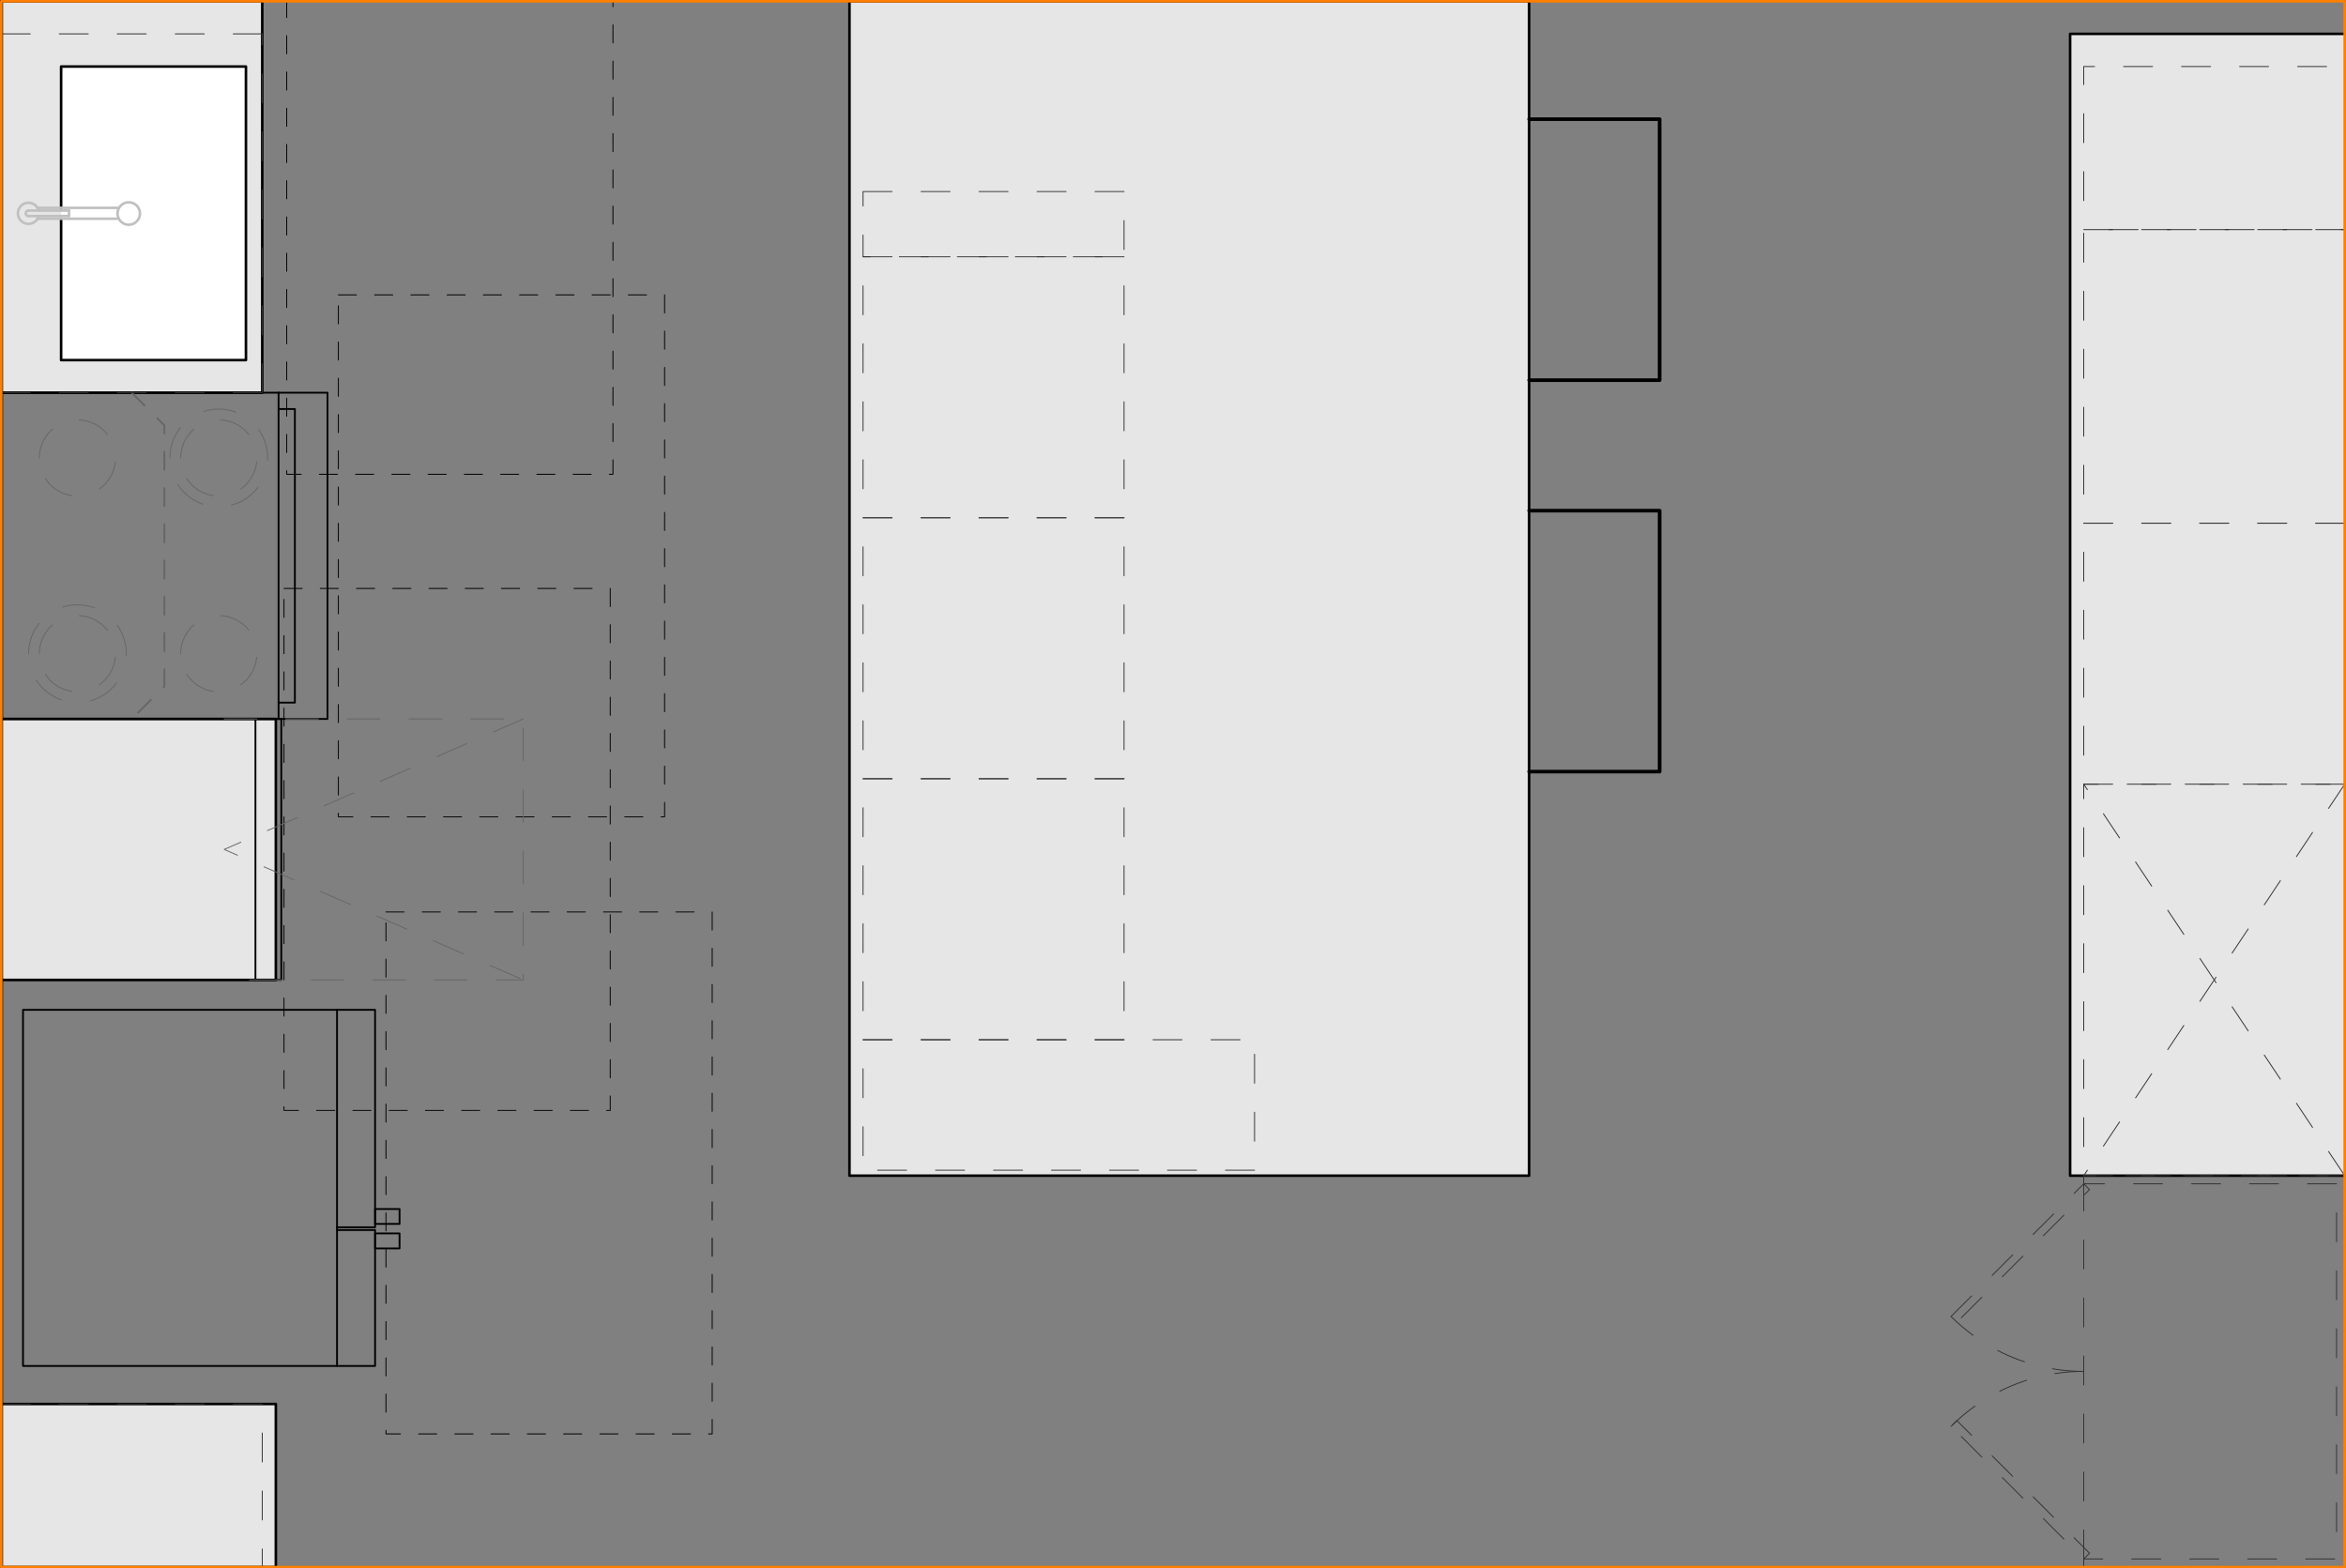 <svg xmlns="http://www.w3.org/2000/svg" viewBox="0 0 647.21 432.71"><rect x="0" y="0" width="647.21" height="432.71" fill="#808080" stroke="none"/><defs><style>.cls-1{fill:#e6e6e6;}.cls-1,.cls-2,.cls-3,.cls-4,.cls-9{stroke:#000;}.cls-1,.cls-10,.cls-2,.cls-3,.cls-4,.cls-5,.cls-6,.cls-7,.cls-8,.cls-9{stroke-linecap:round;stroke-linejoin:round;}.cls-1,.cls-10,.cls-2,.cls-7{stroke-width:0.71px;}.cls-2{fill:#fff;}.cls-10,.cls-3,.cls-4,.cls-5,.cls-6,.cls-7,.cls-8,.cls-9{fill:none;}.cls-3,.cls-5{stroke-width:0.5px;}.cls-4,.cls-6,.cls-8{stroke-width:0.25px;}.cls-4,.cls-5{stroke-dasharray:5 5;}.cls-5,.cls-6{stroke:#666;}.cls-6{stroke-dasharray:9 8;}.cls-7{stroke:silver;}.cls-8{stroke:#333;stroke-dasharray:8 8;}.cls-10{stroke:#ff7f00;}</style></defs><g id="A-Counter"><g id="LWPOLYLINE"><polyline class="cls-1" points="0.35 108.35 72.35 108.35 72.35 0.35 0.35 0.35"/></g><g id="LWPOLYLINE-2" data-name="LWPOLYLINE"><polyline class="cls-1" points="646.85 324.35 571.1 324.35 571.1 9.35 646.85 9.35"/></g><g id="LWPOLYLINE-3" data-name="LWPOLYLINE"><polyline class="cls-1" points="0.35 270.35 76.1 270.35 76.1 198.35 0.35 198.35"/></g><g id="LWPOLYLINE-4" data-name="LWPOLYLINE"><polyline class="cls-1" points="0.35 432.35 76.1 432.35 76.1 387.35 0.35 387.35"/></g><g id="LWPOLYLINE-5" data-name="LWPOLYLINE"><rect class="cls-1" x="234.35" y="0.35" width="187.5" height="324"/></g></g><g id="Layer_13" data-name="Layer 13"><g id="LWPOLYLINE-6" data-name="LWPOLYLINE"><polyline class="cls-2" points="16.86 60.35 16.86 99.35 67.85 99.35 67.85 18.35 16.86 18.35 16.86 57.35"/></g></g><g id="A-Appliances"><g id="LWPOLYLINE-7" data-name="LWPOLYLINE"><polyline class="cls-3" points="92.98 339.35 103.48 339.35 103.48 376.85 6.35 376.85 6.35 278.6 103.48 278.6 103.48 338.6 92.98 338.6"/></g><g id="LINE"><line class="cls-3" x1="92.98" y1="278.6" x2="92.98" y2="376.85"/></g><g id="LWPOLYLINE-8" data-name="LWPOLYLINE"><rect class="cls-3" x="103.48" y="333.55" width="6.75" height="4.12"/></g><g id="LWPOLYLINE-9" data-name="LWPOLYLINE"><rect class="cls-3" x="103.48" y="340.29" width="6.75" height="4.13"/></g><g id="LINE-2" data-name="LINE"><line class="cls-3" x1="76.85" y1="198.35" x2="76.85" y2="108.35"/></g><g id="LINE-3" data-name="LINE"><line class="cls-3" x1="76.85" y1="108.35" x2="0.35" y2="108.35"/></g><g id="LINE-4" data-name="LINE"><line class="cls-3" x1="76.85" y1="198.35" x2="0.35" y2="198.35"/></g><g id="LINE-5" data-name="LINE"><line class="cls-3" x1="0.35" y1="108.35" x2="0.35" y2="198.35"/></g><g id="LWPOLYLINE-10" data-name="LWPOLYLINE"><polyline class="cls-3" points="76.85 108.35 90.35 108.35 90.35 198.35 76.85 198.35"/></g><g id="LWPOLYLINE-11" data-name="LWPOLYLINE"><polyline class="cls-3" points="76.85 112.85 81.35 112.85 81.35 193.85 76.85 193.85"/></g><g id="LWPOLYLINE-12" data-name="LWPOLYLINE"><rect class="cls-3" x="0.35" y="198.35" width="70.12" height="72"/></g><g id="LWPOLYLINE-13" data-name="LWPOLYLINE"><polyline class="cls-3" points="70.48 270.35 77.6 270.35 77.6 198.35 70.48 198.35"/></g></g><g id="FAIR_HOUSING" data-name="FAIR HOUSING"><g id="LWPOLYLINE-14" data-name="LWPOLYLINE"><rect class="cls-4" x="106.48" y="251.6" width="90" height="144"/></g><g id="LWPOLYLINE-15" data-name="LWPOLYLINE"><rect class="cls-4" x="93.35" y="81.35" width="90" height="144"/></g><g id="LWPOLYLINE-16" data-name="LWPOLYLINE"><rect class="cls-4" x="79.1" y="-13.15" width="90" height="144"/></g><g id="LWPOLYLINE-17" data-name="LWPOLYLINE"><rect class="cls-4" x="78.35" y="162.35" width="90" height="144"/></g></g><g id="A-Cabinetry-Upper"><g id="LWPOLYLINE-18" data-name="LWPOLYLINE"><polyline class="cls-5" points="36.35 108.35 45.35 117.35 45.35 189.35 36.35 198.35"/></g></g><g id="A-Appliances_Detail" data-name="A-Appliances Detail"><g id="CIRCLE"><path class="cls-6" d="M10.86,180.35a10.5,10.5,0,1,1,10.49,10.5,10.49,10.49,0,0,1-10.49-10.5Z"/></g><g id="CIRCLE-2" data-name="CIRCLE"><path class="cls-6" d="M7.88,180.35a13.48,13.48,0,1,1,13.47,13.48A13.47,13.47,0,0,1,7.88,180.35Z"/></g><g id="CIRCLE-3" data-name="CIRCLE"><path class="cls-6" d="M10.86,126.35a10.5,10.5,0,1,1,10.49,10.5,10.49,10.49,0,0,1-10.49-10.5Z"/></g><g id="CIRCLE-4" data-name="CIRCLE"><path class="cls-6" d="M49.86,180.35a10.5,10.5,0,1,1,10.5,10.5,10.5,10.5,0,0,1-10.5-10.5Z"/></g><g id="CIRCLE-5" data-name="CIRCLE"><path class="cls-6" d="M49.86,126.35a10.5,10.5,0,1,1,10.5,10.5,10.5,10.5,0,0,1-10.5-10.5Z"/></g><g id="CIRCLE-6" data-name="CIRCLE"><path class="cls-6" d="M46.88,126.35a13.48,13.48,0,1,1,13.48,13.48,13.48,13.48,0,0,1-13.48-13.48Z"/></g><g id="LWPOLYLINE-19" data-name="LWPOLYLINE"><polyline class="cls-6" points="61.85 198.35 144.35 198.35 144.35 270.35 61.85 270.35"/></g><g id="LWPOLYLINE-20" data-name="LWPOLYLINE"><polyline class="cls-6" points="144.35 198.35 61.85 234.35 144.35 270.35"/></g></g><g id="P-PLUMBING_FIXTURES" data-name="P-PLUMBING FIXTURES"><g id="CIRCLE-7" data-name="CIRCLE"><path class="cls-7" d="M32.43,58.85A3.09,3.09,0,1,1,35.52,62a3.09,3.09,0,0,1-3.09-3.1Z"/></g><g id="LINE-6" data-name="LINE"><line class="cls-7" x1="32.81" y1="60.35" x2="10.35" y2="60.35"/></g><g id="LINE-7" data-name="LINE"><line class="cls-7" x1="10.35" y1="57.35" x2="32.81" y2="57.35"/></g><g id="LINE-8" data-name="LINE"><line class="cls-7" x1="19.03" y1="59.6" x2="7.86" y2="59.6"/></g><g id="LINE-9" data-name="LINE"><line class="cls-7" x1="19.03" y1="59.6" x2="19.03" y2="58.1"/></g><g id="LINE-10" data-name="LINE"><line class="cls-7" x1="19.03" y1="58.1" x2="7.86" y2="58.1"/></g><g id="ARC"><path class="cls-7" d="M10.67,58.1a2.91,2.91,0,1,0,0,1.5"/></g><g id="ARC-2" data-name="ARC"><path class="cls-7" d="M7.86,58.1a.75.75,0,0,0,0,1.5"/></g></g><g id="A-Cabinetry"><g id="LINE-11" data-name="LINE"><line class="cls-8" x1="574.85" y1="430.1" x2="574.85" y2="326.6"/></g><g id="LWPOLYLINE-21" data-name="LWPOLYLINE"><polygon class="cls-8" points="574.85 324.35 574.85 326.6 644.6 326.6 644.6 430.1 574.85 430.1 574.85 432.35 646.85 432.35 646.85 324.35 574.85 324.35"/></g><g id="LWPOLYLINE-22" data-name="LWPOLYLINE"><rect class="cls-8" x="531.48" y="344.57" width="51.75" height="2.25" transform="translate(-81.2 495.36) rotate(-45)"/></g><g id="LWPOLYLINE-23" data-name="LWPOLYLINE"><rect class="cls-8" x="556.23" y="385.14" width="2.25" height="51.75" transform="translate(-127.38 514.49) rotate(-45)"/></g><g id="ARC-3" data-name="ARC"><path class="cls-8" d="M538.26,363.2a51.78,51.78,0,0,0,36.59,15.15"/></g><g id="ARC-4" data-name="ARC"><path class="cls-8" d="M574.85,378.35a51.78,51.78,0,0,0-36.59,15.16"/></g><g id="LWPOLYLINE-24" data-name="LWPOLYLINE"><polyline class="cls-8" points="646.85 324.35 574.85 324.35 574.85 216.35 646.85 216.35"/></g><g id="LWPOLYLINE-25" data-name="LWPOLYLINE"><line class="cls-8" x1="646.85" y1="216.35" x2="574.85" y2="324.35"/></g><g id="LWPOLYLINE-26" data-name="LWPOLYLINE"><line class="cls-8" x1="646.85" y1="324.35" x2="574.85" y2="216.35"/></g><g id="LWPOLYLINE-27" data-name="LWPOLYLINE"><polyline class="cls-8" points="646.85 216.35 574.85 216.35 574.85 144.35 646.85 144.35"/></g><g id="LWPOLYLINE-28" data-name="LWPOLYLINE"><polyline class="cls-8" points="646.85 144.35 574.85 144.35 574.85 63.35 646.85 63.35"/></g><g id="LWPOLYLINE-29" data-name="LWPOLYLINE"><polyline class="cls-8" points="646.85 63.35 574.85 63.35 574.85 18.35 646.85 18.35"/></g><g id="LINE-12" data-name="LINE"><line class="cls-8" x1="0.35" y1="108.35" x2="72.35" y2="108.35"/></g><g id="LINE-13" data-name="LINE"><line class="cls-8" x1="0.35" y1="9.35" x2="72.35" y2="9.35"/></g><g id="LWPOLYLINE-30" data-name="LWPOLYLINE"><line class="cls-8" x1="72.35" y1="108.35" x2="72.35" y2="9.35"/></g><g id="LWPOLYLINE-31" data-name="LWPOLYLINE"><polyline class="cls-8" points="0.35 387.35 72.35 387.35 72.35 432.35 0.35 432.35"/></g><g id="LWPOLYLINE-32" data-name="LWPOLYLINE"><rect class="cls-8" x="238.1" y="286.85" width="108" height="36"/></g><g id="LWPOLYLINE-33" data-name="LWPOLYLINE"><rect class="cls-8" x="238.1" y="214.85" width="72" height="72"/></g><g id="LWPOLYLINE-34" data-name="LWPOLYLINE"><rect class="cls-8" x="238.1" y="142.85" width="72" height="72"/></g><g id="LWPOLYLINE-35" data-name="LWPOLYLINE"><rect class="cls-8" x="238.1" y="70.85" width="72" height="72"/></g><g id="LWPOLYLINE-36" data-name="LWPOLYLINE"><rect class="cls-8" x="238.1" y="52.85" width="72" height="18"/></g></g><g id="A-Walls"><g id="LWPOLYLINE-37" data-name="LWPOLYLINE"><line class="cls-9" x1="0.35" y1="432.35" x2="0.35" y2="0.35"/></g><g id="LWPOLYLINE-38" data-name="LWPOLYLINE"><polyline class="cls-9" points="421.85 212.88 457.85 212.88 457.85 140.88 421.85 140.88"/></g><g id="LWPOLYLINE-39" data-name="LWPOLYLINE"><polyline class="cls-9" points="421.85 104.88 457.85 104.88 457.85 32.88 421.85 32.88"/></g></g><g id="A-Align"><g id="LWPOLYLINE-40" data-name="LWPOLYLINE"><polygon class="cls-10" points="198.35 432.35 529.85 432.35 646.85 432.35 646.85 0.35 529.85 0.35 198.35 0.35 0.35 0.35 0.35 432.35 198.35 432.35"/></g></g></svg>